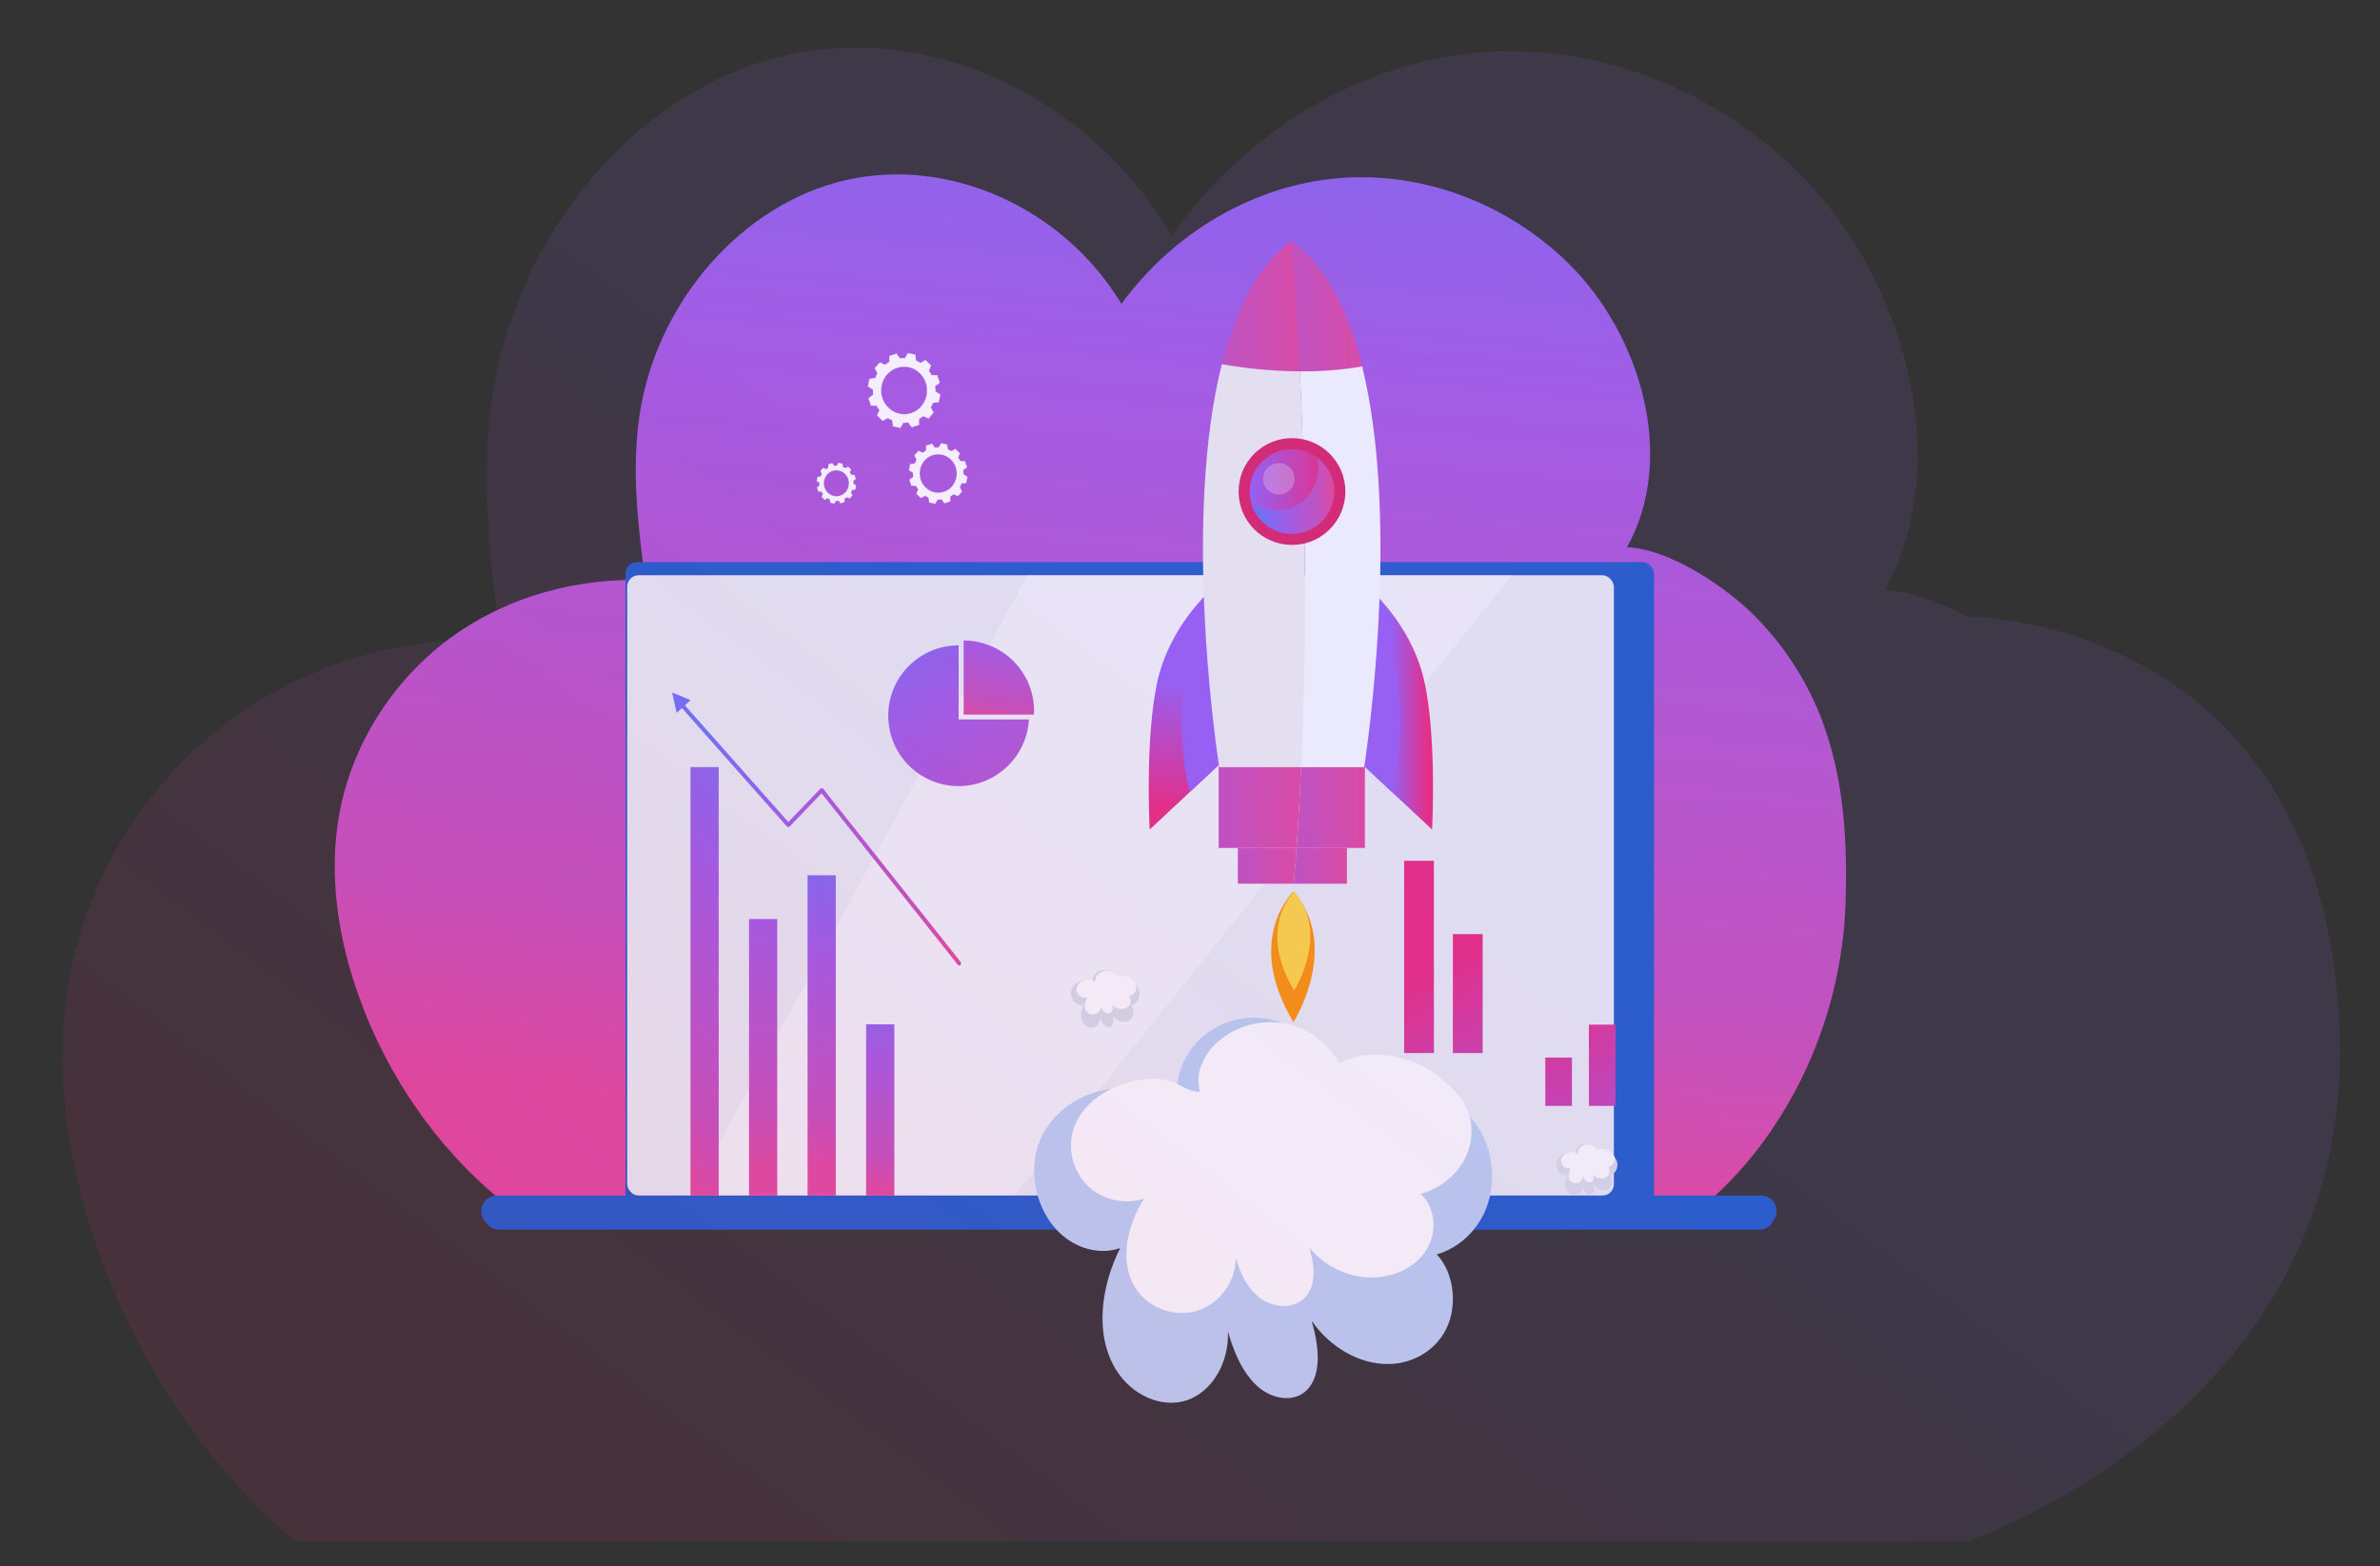 <?xml version="1.0" encoding="UTF-8"?>
<svg id="Layer_1" data-name="Layer 1" xmlns="http://www.w3.org/2000/svg" xmlns:xlink="http://www.w3.org/1999/xlink" viewBox="0 0 1094.22 720">
  <rect x="0" y="0" width="1094.22" height="720" fill="#333333" stroke="none"/>
  <defs>
    <style>
      .cls-1 {
        fill: url(#linear-gradient-12);
      }

      .cls-1, .cls-2, .cls-3, .cls-4, .cls-5, .cls-6, .cls-7, .cls-8, .cls-9, .cls-10, .cls-11, .cls-12, .cls-13, .cls-14, .cls-15, .cls-16, .cls-17, .cls-18, .cls-19, .cls-20, .cls-21, .cls-22, .cls-23, .cls-24, .cls-25, .cls-26, .cls-27, .cls-28, .cls-29, .cls-30, .cls-31, .cls-32, .cls-33, .cls-34, .cls-35, .cls-36, .cls-37 {
        stroke-width: 0px;
      }

      .cls-2 {
        fill: url(#linear-gradient-17);
      }

      .cls-3 {
        fill: url(#linear-gradient-19);
      }

      .cls-4 {
        fill: url(#linear-gradient);
      }

      .cls-5 {
        fill: url(#linear-gradient-21);
      }

      .cls-6 {
        opacity: .38;
      }

      .cls-6, .cls-15 {
        fill: #fff;
      }

      .cls-7 {
        fill: url(#linear-gradient-6);
      }

      .cls-8 {
        fill: url(#linear-gradient-15);
      }

      .cls-9 {
        fill: url(#linear-gradient-11);
      }

      .cls-10 {
        fill: url(#linear-gradient-5);
      }

      .cls-11 {
        fill: #f5f9ff;
      }

      .cls-12 {
        fill: url(#linear-gradient-13);
      }

      .cls-13 {
        fill: url(#linear-gradient-16);
      }

      .cls-14 {
        fill: url(#linear-gradient-22);
      }

      .cls-16 {
        fill: #205cc8;
      }

      .cls-17 {
        fill: url(#linear-gradient-20);
      }

      .cls-18 {
        fill: #e8ebf0;
      }

      .cls-19 {
        fill: url(#linear-gradient-14);
      }

      .cls-20 {
        fill: url(#linear-gradient-2);
      }

      .cls-21 {
        fill: #d6dce5;
      }

      .cls-22 {
        fill: #ffd73e;
      }

      .cls-23 {
        fill: #bbd0ef;
      }

      .cls-24 {
        fill: url(#linear-gradient-7);
      }

      .cls-25 {
        fill: url(#linear-gradient-3);
      }

      .cls-26 {
        fill: url(#linear-gradient-9);
      }

      .cls-27 {
        fill: #fc9202;
      }

      .cls-28 {
        fill: #f2f5f9;
        opacity: .28;
      }

      .cls-29 {
        fill: url(#linear-gradient-8);
      }

      .cls-30 {
        fill: url(#linear-gradient-18);
      }

      .cls-31 {
        fill: #9660f3;
      }

      .cls-32 {
        fill: #d9256a;
      }

      .cls-33 {
        fill: url(#linear-gradient-10);
      }

      .cls-34 {
        fill: url(#linear-gradient-4);
      }

      .cls-35 {
        fill: #fcfcfc;
      }

      .cls-36 {
        fill: #ecedef;
      }

      .cls-37 {
        fill: url(#linear-gradient-23);
        opacity: .11;
      }
    </style>
    <linearGradient id="linear-gradient" x1="551.84" y1="-156.44" x2="487.25" y2="559.98" gradientUnits="userSpaceOnUse">
      <stop offset=".13" stop-color="#6d72f5"/>
      <stop offset=".45" stop-color="#a35be3"/>
      <stop offset=".83" stop-color="#c750b9"/>
      <stop offset=".95" stop-color="#e0499e"/>
    </linearGradient>
    <linearGradient id="linear-gradient-2" x1="419.71" y1="352.68" x2="265.56" y2="511.23" xlink:href="#linear-gradient"/>
    <linearGradient id="linear-gradient-3" x1="367.52" y1="318.74" x2="344.53" y2="549.72" xlink:href="#linear-gradient"/>
    <linearGradient id="linear-gradient-4" x1="378.71" y1="350.57" x2="377.24" y2="547.3" xlink:href="#linear-gradient"/>
    <linearGradient id="linear-gradient-5" x1="407.28" y1="423.34" x2="403.37" y2="554.49" xlink:href="#linear-gradient"/>
    <linearGradient id="linear-gradient-6" x1="308.98" y1="381.15" x2="441.9" y2="381.15" xlink:href="#linear-gradient"/>
    <linearGradient id="linear-gradient-7" x1="466.9" y1="263.93" x2="455.53" y2="334.35" xlink:href="#linear-gradient"/>
    <linearGradient id="linear-gradient-8" x1="377.1" y1="243.7" x2="505.31" y2="427.7" xlink:href="#linear-gradient"/>
    <linearGradient id="linear-gradient-9" x1="770.99" y1="656.14" x2="643.75" y2="424.19" gradientUnits="userSpaceOnUse">
      <stop offset=".4" stop-color="#9660f3"/>
      <stop offset=".91" stop-color="#eb2a7d"/>
    </linearGradient>
    <linearGradient id="linear-gradient-10" x1="781.1" y1="650.59" x2="653.87" y2="418.64" xlink:href="#linear-gradient-9"/>
    <linearGradient id="linear-gradient-11" x1="801.35" y1="651.87" x2="687.61" y2="444.53" xlink:href="#linear-gradient-9"/>
    <linearGradient id="linear-gradient-12" x1="819.94" y1="641.67" x2="706.21" y2="434.33" xlink:href="#linear-gradient-9"/>
    <linearGradient id="linear-gradient-13" x1="626.69" y1="324.73" x2="658.85" y2="324.73" xlink:href="#linear-gradient-9"/>
    <linearGradient id="linear-gradient-14" x1="551.56" y1="267.28" x2="541.17" y2="382.54" xlink:href="#linear-gradient-9"/>
    <linearGradient id="linear-gradient-15" x1="569.11" y1="398.08" x2="596.11" y2="398.08" gradientUnits="userSpaceOnUse">
      <stop offset=".16" stop-color="#c750b9"/>
      <stop offset=".95" stop-color="#e0499e"/>
    </linearGradient>
    <linearGradient id="linear-gradient-16" x1="594.82" x2="619.27" xlink:href="#linear-gradient-15"/>
    <linearGradient id="linear-gradient-17" x1="596.11" y1="369.29" x2="627.52" y2="369.29" xlink:href="#linear-gradient-15"/>
    <linearGradient id="linear-gradient-18" x1="560.29" y1="370.52" x2="598.21" y2="370.52" xlink:href="#linear-gradient-15"/>
    <linearGradient id="linear-gradient-19" x1="593.96" y1="140.82" x2="626.26" y2="140.82" xlink:href="#linear-gradient-15"/>
    <linearGradient id="linear-gradient-20" x1="561.73" y1="140.78" x2="597.6" y2="140.78" xlink:href="#linear-gradient-15"/>
    <linearGradient id="linear-gradient-21" x1="574.56" y1="225.99" x2="613.45" y2="225.99" gradientUnits="userSpaceOnUse">
      <stop offset="0" stop-color="#9660f3"/>
      <stop offset=".91" stop-color="#eb2a7d"/>
    </linearGradient>
    <linearGradient id="linear-gradient-22" x1="575.28" y1="227.84" x2="613.45" y2="227.84" xlink:href="#linear-gradient"/>
    <linearGradient id="linear-gradient-23" x1="846.6" y1="92.3" x2="289.77" y2="825.7" xlink:href="#linear-gradient-9"/>
  </defs>
  <path class="cls-4" d="m229.38,551.08c-28.54-23.67-50.97-55.94-64.13-92.25-9.76-26.93-14.45-56.69-9.17-85.06,6.17-33.14,25.97-62.49,51.9-81.14,25.94-18.65,57.59-26.95,88.67-25.94-3.38-25.07-6.35-50.64-2.64-75.66,7.74-52.21,47.06-97.15,94.63-108.16,47.57-11.01,100.31,12.61,126.95,56.85,23.93-32.87,60.72-54.3,99.15-57.75,38.43-3.45,77.95,11.11,106.52,39.26,32.92,32.43,49.84,89.11,26.75,130.37,19.93.75,46.69,19.05,59.75,32.62,34.69,36.04,42.5,79,40.75,131.13-1.75,52.13-24.86,102.99-61.87,136.18"/>
  <path class="cls-15" d="m403.3,191.06l2.56,2.39,2.32-1.33c.67.42,1.35.78,2.06,1.09l.32,2.74,3.35.75,1.36-2.36h-.01c.39,0,.78,0,1.17-.02.39-.02.78-.06,1.17-.11h-.01s1.6,2.21,1.6,2.21l3.26-1.09.04-2.76c.67-.37,1.32-.8,1.94-1.29l2.45,1.09,2.29-2.63-1.3-2.41c.41-.69.76-1.4,1.05-2.14l2.64-.32.71-3.47-2.28-1.42c0-.4,0-.8-.02-1.2-.02-.4-.06-.81-.11-1.21h0s2.13-1.63,2.13-1.63l-1.06-3.38-2.66-.05c-.37-.69-.78-1.37-1.26-2.01l1.04-2.53-2.55-2.38-2.32,1.33c-.67-.43-1.36-.79-2.06-1.09l-.32-2.73-3.36-.75-1.36,2.36c-.39,0-.78,0-1.16.02-.39.02-.78.06-1.16.1l-1.58-2.21-3.26,1.09-.04,2.75c-.67.38-1.32.81-1.94,1.3l-2.44-1.09-2.3,2.63,1.3,2.41c-.41.69-.76,1.4-1.05,2.13l-2.64.32-.71,3.47,2.28,1.42h0c0,.39-.01.8.02,1.2.01.39.06.8.1,1.19l-2.12,1.64,1.06,3.38,2.66.05c.36.7.78,1.37,1.26,2.01l-1.05,2.53Zm4.47-18.92c3.92-4.5,10.63-4.85,14.99-.77,4.36,4.07,4.72,11.03.8,15.53-3.92,4.5-10.63,4.84-14.99.77-4.36-4.08-4.72-11.03-.8-15.53Z"/>
  <path class="cls-15" d="m403.25,191.11c.85.8,1.7,1.59,2.56,2.39.03.02.06.02.09,0,.47-.27.94-.54,1.41-.81.21-.12.55-.41.78-.45.3-.05.76.35,1.07.52.31.16.88.31,1.03.59.11.22.08.68.11.93.06.55.13,1.11.19,1.66,0,.03.02.06.06.07,1.12.25,2.24.5,3.35.75.03,0,.06,0,.08-.04.45-.79.91-1.57,1.36-2.36.02-.03,0-.08-.03-.1.62.32,1.67.17,2.26-.12-.04.02-.07.07-.04.11.53.74,1.06,1.47,1.6,2.21.02.03.05.04.08.03,1.09-.36,2.17-.72,3.26-1.09.03-.01.05-.04.05-.07,0-.56.01-1.11.02-1.67,0-.25-.08-.7.01-.93.11-.29.67-.5.96-.69.29-.19.71-.64,1.01-.63.24.01.61.27.83.37.49.22.99.44,1.48.66.03.01.06,0,.09-.02.76-.88,1.53-1.76,2.29-2.63.02-.03.02-.06,0-.09-.26-.49-.52-.97-.79-1.46-.12-.22-.4-.57-.44-.81-.05-.31.34-.79.5-1.11.16-.32.3-.92.57-1.06.21-.11.66-.08.89-.11.53-.06,1.07-.13,1.6-.19.03,0,.06-.02.07-.06.24-1.16.47-2.31.71-3.47,0-.03,0-.06-.04-.08-.57-.36-1.15-.71-1.72-1.07-.4-.25-.43-.23-.52-.68-.12-.62.16-1.42-.26-1.95.02.03.07.05.1.02.71-.55,1.42-1.09,2.13-1.64.03-.02.04-.05.03-.09-.35-1.13-.71-2.25-1.06-3.38-.01-.03-.04-.05-.07-.05-.54,0-1.07-.02-1.61-.03-.24,0-.68.07-.9-.02-.29-.12-.49-.69-.68-.99-.19-.3-.62-.74-.61-1.05.01-.25.26-.63.35-.85.21-.51.42-1.02.63-1.53.01-.03,0-.07-.02-.09-.85-.79-1.7-1.59-2.55-2.38-.02-.02-.06-.02-.09,0-.47.27-.94.54-1.41.81-.21.12-.55.41-.78.45-.3.05-.77-.36-1.07-.52-.31-.16-.88-.31-1.02-.59-.11-.22-.08-.68-.11-.92-.06-.55-.13-1.1-.19-1.66,0-.03-.02-.06-.06-.07-1.12-.25-2.24-.5-3.36-.75-.03,0-.06,0-.08.04-.27.48-.55.95-.82,1.43-.12.21-.27.65-.46.8-.24.19-.84.09-1.18.11-.34.02-.93.18-1.19.02-.2-.13-.4-.56-.54-.75-.32-.45-.64-.89-.96-1.34-.02-.03-.05-.04-.08-.03-1.09.36-2.18.72-3.26,1.09-.03.01-.05.04-.05.07,0,.56-.01,1.11-.02,1.67,0,.25.07.7-.01.93-.11.3-.67.5-.96.7-.29.2-.71.64-1.01.63-.24-.01-.61-.27-.83-.37-.49-.22-.99-.44-1.48-.66-.03-.01-.06,0-.09.02-.77.88-1.53,1.76-2.3,2.63-.02.03-.02.06,0,.09.26.49.53.97.79,1.46.12.22.4.57.44.81.05.31-.34.79-.5,1.11-.16.32-.3.91-.57,1.06-.21.11-.66.08-.89.11-.53.06-1.07.13-1.6.19-.03,0-.06.02-.07.06-.24,1.16-.47,2.31-.71,3.47,0,.03,0,.06.04.08.76.47,1.52.94,2.28,1.42.03.02.08,0,.1-.03-.22.57-.1,1.17-.07,1.77.03.64.05.57-.43.93-.53.41-1.07.83-1.6,1.24-.03.02-.04.05-.03.09.35,1.13.71,2.25,1.06,3.38.01.03.04.05.07.05.54,0,1.08.02,1.62.03.24,0,.68-.08.9.02.28.12.48.69.67.99.19.3.62.74.61,1.05-.01.25-.26.63-.35.85-.21.51-.42,1.02-.64,1.53-.04.09.09.16.13.07.28-.68.87-1.58.96-2.31.09-.79-.78-1.58-1.17-2.3-.01-.02-.04-.03-.06-.03-.56-.01-2.27.24-2.6-.03-.19-.15-.27-.86-.35-1.11-.18-.58-.48-1.22-.57-1.82-.08-.51-.18-.21.17-.6.37-.41.93-.71,1.37-1.06.84-.68.32-1.72.34-2.8,0-.07-.11-.1-.13-.03.09-.22-2.05-1.19-2.12-1.54-.09-.49.28-1.35.38-1.84.05-.23.16-1.3.27-1.39.57-.5,2,.09,2.64-.33.15-.1,1.09-1.98,1.07-2.17-.02-.22-.22-.46-.33-.66-.22-.41-.89-1.23-.91-1.69,0-.23.45-.64.69-.93.37-.42.82-1.19,1.3-1.48.41-.25.36-.15.98.13.37.17,1.16.72,1.57.7.38-.02.91-.59,1.25-.81.27-.18.68-.32.83-.59.21-.38.02-1.48.02-1.91,0-.75-.12-.65.48-.9.69-.28,1.43-.48,2.13-.71.69-.23.56-.2.99.41.37.52.75,1.04,1.12,1.57.01.02.04.04.06.03.54-.06,1.94.14,2.36-.14.25-.16.48-.83.63-1.08.15-.26.58-1.21.74-1.25.44-.12,1.44.32,1.88.42.24.05,1.25.17,1.35.28.24.3.18,1.51.22,1.9.03.22,0,.66.12.85.15.23,1.88,1.12,2.12,1.11.75-.02,1.72-1.38,2.35-1.27.33.06,2.39,2.01,2.43,2.25.14.77-1.1,1.76-1.03,2.56.02.26,1.09,1.91,1.3,2.05.27.17,1.05.02,1.36.03.56.01,1.09-.11,1.34.22.39.53.51,1.62.71,2.25.24.77.39.73-.22,1.19-.21.16-1.59,1.16-1.52,1.25-.04-.05-.14-.04-.13.04.07.58-.12,1.97.14,2.44.09.17.55.35.69.44.3.19,1.45.65,1.58.98.04.1-.2.91-.24,1.11-.12.57-.13,1.55-.42,2.05-.19.32-.23.23-.76.29-.45.05-1.39-.03-1.78.21-.3.19-.36.55-.53.92-.15.32-.69,1.01-.67,1.34.03.42.59,1.09.79,1.46.16.29.47.77.44.95-.07.4-1,1.14-1.26,1.45-.18.21-.67,1-.94,1.07-.16.05-1.16-.54-1.42-.65-.25-.11-.71-.44-.98-.44-.45,0-1.55,1.05-1.99,1.3-.02.01-.03.04-.03.07,0,.7.19,1.78-.03,2.43-.17.51-.93.58-1.59.79-.63.21-1.33.64-1.74.31-.29-.24-1.18-1.96-1.43-1.84.07-.03.06-.16-.03-.14-.78.1-1.55.14-2.34.12-.07,0-.09.11-.03.14-.19-.1-.97,1.74-1.22,1.99-.37.37-1.11.01-1.76-.13-.66-.15-1.46-.12-1.66-.63-.27-.69.08-1.78-.28-2.42-.11-.2-1.93-1.17-2.15-1.15-.53.04-1.32.75-1.78,1.02-.73.42-.7.13-1.36-.49-.56-.52-1.12-1.04-1.67-1.56-.07-.06-.16.05-.1.11Z"/>
  <path class="cls-15" d="m407.82,172.19c3.01-3.33,7.7-4.53,11.83-2.77,4,1.71,6.64,5.89,6.56,10.36-.08,4.61-3.09,8.76-7.33,10.15-4.24,1.39-8.95-.21-11.64-3.87-3.06-4.17-2.67-9.99.58-13.87.06-.07-.05-.17-.11-.1-2.89,3.45-3.59,8.36-1.55,12.47,2.1,4.23,6.7,6.62,11.22,5.88,4.32-.71,7.87-4.22,8.74-8.65.91-4.56-1.13-9.35-4.99-11.76-4.39-2.74-9.98-1.75-13.43,2.06-.06.07.04.17.11.1Z"/>
  <path class="cls-15" d="m377.78,228.49l1.4,1.3,1.27-.73c.36.23.74.43,1.13.59l.17,1.49,1.83.41.74-1.29h0c.21,0,.43,0,.64,0,.21,0,.43-.03.64-.06h0s.87,1.21.87,1.21l1.78-.59.02-1.51c.37-.2.72-.44,1.06-.71l1.34.59,1.25-1.44-.71-1.31c.22-.38.41-.77.57-1.17l1.44-.17.39-1.9-1.25-.77c0-.22,0-.44-.01-.65,0-.22-.03-.44-.06-.66h0s1.16-.89,1.16-.89l-.58-1.85-1.45-.03c-.2-.38-.43-.75-.69-1.1l.57-1.38-1.39-1.3-1.27.73c-.37-.23-.74-.43-1.13-.6l-.17-1.49-1.83-.41-.74,1.29c-.21,0-.42,0-.63.01-.21,0-.43.03-.64.06l-.86-1.21-1.78.59-.02,1.5c-.37.21-.72.44-1.06.71l-1.33-.6-1.25,1.44.71,1.32c-.22.38-.41.76-.57,1.16l-1.44.17-.39,1.9,1.25.77h0c0,.21,0,.43,0,.66,0,.22.03.44.06.65l-1.16.9.58,1.85,1.45.03c.2.38.43.75.69,1.1l-.57,1.38Zm2.44-10.33c2.14-2.46,5.81-2.65,8.19-.42,2.38,2.23,2.58,6.02.43,8.48-2.14,2.46-5.81,2.65-8.19.42-2.38-2.23-2.58-6.02-.44-8.48Z"/>
  <path class="cls-15" d="m377.75,228.52c.47.43.93.87,1.4,1.3.01.01.03.01.05,0,.26-.15.51-.29.77-.44.11-.07.3-.23.43-.25.17-.03.42.19.59.28.17.09.48.17.56.32.06.12.04.37.06.51.04.3.07.6.11.91,0,.02.01.03.03.04.61.14,1.22.27,1.83.41.02,0,.03,0,.04-.02.25-.43.5-.86.74-1.29.01-.02,0-.05-.02-.05.34.17.91.09,1.23-.07-.02.01-.04.04-.02.06l.87,1.21s.03.02.05.02c.59-.2,1.19-.4,1.78-.59.02,0,.03-.02.03-.04,0-.3,0-.61.01-.91,0-.13-.04-.38,0-.51.06-.16.36-.27.52-.38.16-.11.39-.35.55-.34.13,0,.33.15.45.2l.81.36s.03,0,.05,0c.42-.48.84-.96,1.25-1.44.01-.01.01-.03,0-.05-.14-.27-.29-.53-.43-.8-.06-.12-.22-.31-.24-.44-.03-.17.19-.43.27-.61.09-.17.16-.5.31-.58.12-.06.36-.04.49-.06.29-.03.58-.07.87-.1.02,0,.03-.01.04-.03.13-.63.26-1.26.39-1.9,0-.02,0-.04-.02-.04-.31-.19-.63-.39-.94-.58-.22-.14-.23-.13-.28-.37-.07-.34.09-.77-.14-1.07.01.02.04.03.05.01.39-.3.77-.6,1.16-.9.01-.01.02-.03.02-.05-.19-.62-.39-1.23-.58-1.85,0-.02-.02-.03-.04-.03-.29,0-.59-.01-.88-.02-.13,0-.37.04-.49,0-.16-.06-.27-.38-.37-.54-.1-.16-.34-.4-.33-.58,0-.14.14-.34.19-.47.12-.28.23-.56.35-.84,0-.02,0-.04,0-.05-.46-.43-.93-.87-1.39-1.3-.01-.01-.03-.01-.05,0-.26.15-.51.29-.77.44-.11.07-.3.23-.43.25-.17.03-.42-.19-.59-.28-.17-.09-.48-.17-.56-.32-.06-.12-.04-.37-.06-.5-.04-.3-.07-.6-.11-.91,0-.02-.01-.03-.03-.04-.61-.14-1.22-.27-1.83-.41-.02,0-.03,0-.04.02-.15.26-.3.52-.45.78-.06.11-.15.36-.25.44-.13.1-.46.05-.64.06-.19,0-.51.1-.65,0-.11-.07-.22-.3-.29-.41-.17-.24-.35-.49-.52-.73-.01-.01-.03-.02-.04-.02-.59.2-1.19.4-1.78.59-.02,0-.03.02-.03.04,0,.3,0,.61-.01.91,0,.13.04.38,0,.51-.06.16-.36.28-.52.38-.16.11-.39.35-.55.34-.13,0-.33-.15-.45-.2-.27-.12-.54-.24-.81-.36-.02,0-.03,0-.05,0-.42.48-.84.96-1.25,1.44-.01.01-.01.03,0,.05.14.27.29.53.43.8.06.12.22.31.24.44.03.17-.19.43-.27.61-.09.17-.16.5-.31.58-.12.06-.36.04-.49.06-.29.04-.58.07-.88.11-.02,0-.03.01-.04.03-.13.63-.26,1.26-.39,1.9,0,.02,0,.04.02.04.42.26.83.52,1.25.77.02.01.05,0,.05-.02-.12.31-.06.64-.04.97.02.35.02.31-.23.51-.29.23-.58.45-.88.68-.01.01-.02.03-.02.05.19.62.39,1.23.58,1.85,0,.02.02.03.04.03.29,0,.59.01.88.02.13,0,.37-.04.49,0,.15.06.26.38.37.54.1.17.34.4.33.57,0,.14-.14.34-.19.47-.12.28-.23.56-.35.84-.02.05.05.09.07.04.15-.37.48-.86.52-1.26.05-.43-.43-.86-.64-1.26,0-.01-.02-.02-.03-.02-.3,0-1.24.13-1.42-.02-.1-.08-.15-.47-.19-.6-.1-.31-.26-.66-.31-.99-.04-.28-.1-.12.09-.33.2-.23.51-.39.75-.58.46-.37.18-.94.18-1.53,0-.04-.06-.05-.07-.02.05-.12-1.12-.65-1.16-.84-.05-.27.15-.74.21-1,.03-.13.09-.71.15-.76.31-.27,1.09.05,1.44-.18.08-.05.59-1.08.59-1.18,0-.12-.12-.25-.18-.36-.12-.22-.49-.67-.5-.92,0-.13.24-.35.38-.51.2-.23.45-.65.71-.81.22-.14.2-.08.54.07.2.09.63.39.86.38.21-.01.5-.32.68-.44.15-.1.37-.17.45-.32.11-.21.01-.81.01-1.04,0-.41-.07-.36.26-.49.38-.16.78-.26,1.17-.39.37-.12.3-.11.54.22.2.29.41.57.61.86,0,.01.02.02.03.02.3-.03,1.06.08,1.29-.07.14-.09.26-.45.34-.59.08-.14.32-.66.41-.68.24-.07.78.18,1.03.23.13.03.68.09.74.16.13.16.1.82.12,1.04.01.12,0,.36.06.46.08.13,1.03.61,1.16.61.41,0,.94-.76,1.28-.69.18.03,1.31,1.1,1.33,1.23.08.42-.6.96-.56,1.4.01.14.59,1.05.71,1.12.15.09.57.01.74.02.31,0,.59-.06.73.12.21.29.28.89.39,1.23.13.42.21.4-.12.65-.11.09-.87.63-.83.68-.02-.03-.08-.02-.07.02.04.32-.06,1.08.08,1.34.05.09.3.19.38.24.17.1.79.35.87.54.02.06-.11.5-.13.6-.06.31-.07.85-.23,1.12-.1.17-.13.12-.41.16-.25.03-.76-.02-.97.12-.16.1-.19.3-.29.5-.08.17-.38.55-.36.73.02.23.32.6.43.8.09.16.26.42.24.52-.04.22-.54.62-.69.79-.1.11-.37.54-.51.59-.09.03-.64-.3-.77-.36-.14-.06-.39-.24-.54-.24-.25,0-.85.57-1.09.71-.01,0-.02.02-.02.04,0,.38.1.97-.02,1.33-.09.28-.51.31-.87.43-.35.12-.72.35-.95.17-.16-.13-.65-1.07-.78-1.01.04-.02.03-.08-.01-.08-.43.05-.85.08-1.28.06-.04,0-.05.06-.02.08-.1-.05-.53.95-.67,1.09-.2.2-.61,0-.96-.07-.36-.08-.8-.07-.91-.34-.15-.38.04-.97-.15-1.32-.06-.11-1.05-.64-1.17-.63-.29.02-.72.41-.97.56-.4.23-.38.07-.74-.27-.3-.28-.61-.57-.91-.85-.04-.04-.09.02-.05.06Z"/>
  <path class="cls-15" d="m380.25,218.19c1.65-1.82,4.21-2.48,6.46-1.51,2.19.93,3.62,3.22,3.58,5.66-.05,2.52-1.69,4.79-4,5.54-2.31.76-4.89-.11-6.36-2.12-1.67-2.28-1.46-5.46.32-7.58.03-.04-.03-.09-.06-.05-1.58,1.88-1.96,4.57-.85,6.81,1.15,2.31,3.66,3.62,6.13,3.21,2.36-.39,4.3-2.3,4.78-4.73.49-2.49-.61-5.11-2.72-6.42-2.4-1.5-5.45-.96-7.34,1.12-.03.04.02.09.06.05Z"/>
  <path class="cls-15" d="m421.37,227.01l2.06,1.93,1.87-1.08c.54.34,1.09.63,1.66.88l.26,2.21,2.71.6,1.1-1.9h-.01c.32,0,.63,0,.95-.01.31-.01.63-.05.94-.09h-.01s1.29,1.79,1.29,1.79l2.63-.88.03-2.23c.54-.3,1.06-.65,1.56-1.04l1.97.88,1.85-2.13-1.05-1.94c.33-.56.61-1.13.85-1.72l2.13-.25.57-2.8-1.84-1.14c0-.32,0-.65-.02-.97-.01-.33-.05-.65-.09-.98h0s1.72-1.32,1.72-1.32l-.86-2.73-2.15-.04c-.3-.56-.63-1.1-1.02-1.62l.84-2.04-2.06-1.93-1.87,1.08c-.54-.35-1.1-.63-1.66-.88l-.26-2.21-2.71-.61-1.1,1.91c-.31,0-.63,0-.94.02-.31.01-.63.04-.94.08l-1.28-1.79-2.64.88-.03,2.22c-.54.31-1.06.66-1.56,1.05l-1.97-.88-1.85,2.13,1.05,1.94c-.33.55-.61,1.13-.84,1.72l-2.13.26-.57,2.8,1.84,1.14h0c0,.31,0,.64.01.97.01.32.05.65.08.96l-1.72,1.33.86,2.73,2.15.04c.29.56.63,1.1,1.02,1.62l-.85,2.04Zm3.61-15.27c3.16-3.63,8.59-3.91,12.11-.62,3.52,3.29,3.81,8.9.64,12.54-3.16,3.63-8.59,3.91-12.1.62-3.52-3.29-3.81-8.91-.64-12.54Z"/>
  <path class="cls-15" d="m421.34,227.05c.69.64,1.38,1.28,2.06,1.93.02.02.05.02.07,0,.38-.22.76-.44,1.14-.65.17-.1.44-.33.63-.36.24-.04.62.29.87.42.25.13.71.25.83.48.09.18.06.55.09.75.05.45.1.89.16,1.34,0,.03.02.05.05.06.9.2,1.81.4,2.71.6.03,0,.05,0,.06-.03.37-.63.73-1.27,1.1-1.9.02-.03,0-.07-.02-.08.5.26,1.35.14,1.82-.1-.03.02-.05.05-.03.09.43.59.86,1.19,1.29,1.78.02.02.04.03.07.02.88-.29,1.76-.58,2.63-.88.03,0,.04-.03.04-.06,0-.45.01-.9.02-1.35,0-.2-.06-.57,0-.75.09-.24.54-.4.77-.56.24-.16.57-.52.82-.51.19,0,.49.22.67.3l1.2.53s.05,0,.07-.01c.62-.71,1.23-1.42,1.85-2.13.02-.02.02-.05,0-.07-.21-.39-.42-.79-.64-1.18-.09-.17-.32-.46-.35-.66-.04-.25.27-.64.4-.9.13-.26.24-.74.46-.86.17-.09.53-.06.72-.09.43-.05.86-.1,1.29-.15.03,0,.05-.02.05-.05.19-.93.38-1.87.57-2.8,0-.03,0-.05-.03-.07-.46-.29-.93-.58-1.39-.86-.33-.2-.35-.19-.42-.55-.1-.5.13-1.14-.21-1.58.02.02.05.04.08.02.57-.44,1.14-.88,1.72-1.33.02-.02.03-.04.02-.07-.29-.91-.57-1.82-.86-2.73,0-.03-.03-.04-.06-.04-.43,0-.87-.02-1.3-.02-.19,0-.55.06-.73-.01-.23-.09-.39-.56-.55-.8-.15-.24-.5-.6-.49-.85,0-.2.21-.51.28-.69.17-.41.34-.82.51-1.24.01-.02,0-.05-.01-.07-.69-.64-1.37-1.28-2.06-1.93-.02-.02-.05-.02-.07,0-.38.22-.76.44-1.14.65-.17.1-.44.33-.63.36-.24.04-.62-.29-.87-.42-.25-.13-.71-.25-.82-.48-.09-.18-.06-.55-.09-.75-.05-.45-.1-.89-.16-1.34,0-.03-.02-.05-.05-.06-.9-.2-1.81-.4-2.71-.61-.03,0-.05,0-.06.03-.22.39-.44.77-.66,1.16-.1.17-.22.53-.37.64-.2.15-.67.07-.95.09-.27.01-.75.15-.96.01-.16-.1-.32-.45-.43-.6-.26-.36-.52-.72-.78-1.08-.02-.02-.04-.03-.07-.02-.88.29-1.76.59-2.64.88-.03,0-.04.03-.04.06,0,.45-.01.9-.02,1.35,0,.2.06.56,0,.75-.09.24-.54.41-.77.56-.23.16-.57.52-.82.51-.19,0-.49-.22-.67-.3-.4-.18-.8-.36-1.2-.53-.02-.01-.05,0-.07.01-.62.71-1.24,1.42-1.85,2.13-.02.02-.02.05,0,.07.21.39.42.79.64,1.18.09.17.33.46.36.66.04.25-.27.64-.4.9-.13.26-.24.74-.46.85-.17.09-.53.06-.72.09-.43.05-.86.1-1.29.16-.03,0-.05.02-.05.05-.19.93-.38,1.87-.57,2.8,0,.03,0,.05.03.07.61.38,1.23.76,1.84,1.14.03.02.07,0,.08-.03-.18.46-.08.94-.06,1.43.03.52.04.46-.35.75-.43.33-.86.67-1.3,1-.02.02-.03.04-.02.07.29.91.57,1.82.86,2.73,0,.03.03.04.06.04.43,0,.87.02,1.3.02.19,0,.55-.06.73.01.23.09.39.56.54.8.15.24.5.59.49.85,0,.2-.21.51-.29.69-.17.41-.34.82-.51,1.24-.03.07.07.13.1.06.23-.55.71-1.28.77-1.86.07-.64-.63-1.27-.94-1.86-.01-.02-.03-.03-.05-.03-.45,0-1.84.19-2.1-.02-.15-.12-.22-.7-.28-.89-.15-.46-.39-.98-.46-1.47-.06-.41-.14-.17.14-.49.3-.33.75-.57,1.1-.85.68-.55.26-1.39.27-2.26,0-.06-.09-.08-.11-.02.07-.18-1.66-.96-1.71-1.24-.07-.4.22-1.09.3-1.48.04-.19.13-1.05.22-1.13.46-.4,1.61.07,2.13-.26.12-.08.88-1.6.87-1.75-.01-.18-.18-.37-.26-.53-.18-.33-.72-.99-.73-1.36,0-.19.36-.52.56-.75.3-.34.66-.96,1.05-1.2.33-.2.29-.12.79.1.3.13.94.58,1.27.57.31-.02.74-.48,1.01-.65.22-.14.55-.25.67-.47.17-.31.02-1.19.02-1.54,0-.61-.1-.53.38-.73.56-.23,1.15-.38,1.72-.57.55-.18.45-.16.8.33.3.42.6.84.91,1.27.01.02.03.03.05.03.44-.05,1.56.11,1.91-.11.21-.13.39-.67.51-.87.12-.21.47-.97.6-1.01.36-.1,1.16.26,1.52.34.2.04,1.01.13,1.09.23.2.24.14,1.22.18,1.53.02.17,0,.53.09.68.12.19,1.52.9,1.71.9.61-.01,1.39-1.12,1.89-1.02.27.05,1.93,1.62,1.96,1.82.11.62-.89,1.42-.83,2.06.02.21.88,1.55,1.05,1.65.22.14.85.02,1.1.02.46,0,.88-.09,1.08.18.31.43.41,1.31.57,1.82.2.63.31.59-.18.96-.17.13-1.28.93-1.22,1.01-.03-.04-.11-.03-.11.04.06.47-.1,1.59.12,1.97.08.14.45.28.56.35.25.15,1.17.52,1.28.79.03.08-.16.74-.2.89-.09.46-.1,1.25-.34,1.65-.15.26-.19.18-.61.24-.36.04-1.12-.02-1.43.17-.24.15-.29.45-.43.74-.12.26-.56.81-.54,1.08.03.34.48.88.64,1.18.13.24.38.62.35.76-.05.32-.8.92-1.02,1.17-.15.17-.54.8-.76.87-.13.04-.94-.44-1.14-.53-.2-.09-.58-.35-.79-.35-.36,0-1.25.85-1.61,1.05-.02.01-.03.03-.03.05,0,.57.15,1.44-.03,1.96-.14.41-.75.47-1.28.64-.51.17-1.07.52-1.4.25-.24-.19-.96-1.59-1.15-1.49.05-.03.05-.13-.02-.12-.63.08-1.25.11-1.89.1-.06,0-.07.09-.02.11-.15-.08-.78,1.41-.98,1.6-.3.3-.89,0-1.42-.11-.53-.12-1.18-.1-1.34-.51-.22-.56.06-1.44-.23-1.96-.09-.16-1.56-.94-1.73-.93-.43.04-1.06.61-1.43.82-.59.34-.56.11-1.1-.39-.45-.42-.9-.84-1.35-1.26-.06-.05-.13.04-.08.09Z"/>
  <path class="cls-15" d="m425.03,211.77c2.43-2.69,6.22-3.66,9.55-2.24,3.23,1.38,5.36,4.76,5.29,8.36-.07,3.72-2.5,7.07-5.92,8.2-3.42,1.12-7.22-.17-9.4-3.13-2.47-3.37-2.16-8.06.47-11.2.05-.06-.04-.14-.09-.08-2.33,2.78-2.9,6.75-1.25,10.07,1.7,3.41,5.41,5.35,9.06,4.75,3.49-.57,6.35-3.41,7.06-6.99.73-3.69-.91-7.55-4.03-9.49-3.54-2.21-8.06-1.42-10.84,1.66-.05.06.04.14.09.08Z"/>
  <rect class="cls-16" x="287.57" y="258.44" width="472.87" height="301.86" rx="5.3" ry="5.3"/>
  <rect class="cls-18" x="288.35" y="264.48" width="453.64" height="285.22" rx="5.3" ry="5.3"/>
  <polygon class="cls-6" points="472.34 264.48 317.46 549.69 466.42 549.69 695.02 264.48 472.34 264.48"/>
  <path class="cls-16" d="m228.4,549.69h581.25c5.65,0,9.07,6.25,6.03,11.01l-.88,1.38c-1.31,2.06-3.59,3.3-6.03,3.3H229.43c-2.27,0-4.4-1.08-5.75-2.9l-1.02-1.38c-3.49-4.72-.12-11.41,5.75-11.41Z"/>
  <rect class="cls-20" x="317.46" y="352.68" width="12.97" height="197.02"/>
  <rect class="cls-25" x="344.37" y="422.54" width="12.97" height="127.15"/>
  <rect class="cls-34" x="371.29" y="402.42" width="12.97" height="147.27"/>
  <rect class="cls-10" x="398.2" y="470.95" width="12.97" height="78.75"/>
  <path class="cls-7" d="m441.68,442.28c-2.11-2.65-4.21-5.3-6.32-7.96-5.01-6.31-10.02-12.61-15.03-18.92-6.11-7.69-12.22-15.37-18.32-23.06-5.26-6.62-10.52-13.24-15.78-19.86-1.74-2.19-3.48-4.38-5.22-6.57-.8-1.01-1.56-2.17-2.46-3.1-.04-.04-.07-.09-.11-.14-.31-.39-.99-.33-1.31,0-4.48,4.66-8.95,9.31-13.43,13.97-.42.44-.84.87-1.26,1.31-5.22-5.89-10.44-11.78-15.66-17.67-8.66-9.78-17.33-19.55-25.99-29.33-1.97-2.22-3.94-4.44-5.9-6.66l2.59-2.39-8.48-3.51,2.12,9.38,2.41-2.23c5.41,6.11,10.83,12.22,16.24,18.33,8.66,9.78,17.33,19.55,25.99,29.33l6,6.77c.33.37.98.34,1.31,0,4.48-4.66,8.95-9.31,13.43-13.97.41-.42.82-.85,1.22-1.27,1.91,2.4,3.82,4.81,5.73,7.21,5.01,6.31,10.02,12.61,15.03,18.92,6.11,7.69,12.22,15.37,18.32,23.06,5.26,6.62,10.52,13.24,15.78,19.86,1.74,2.19,3.48,4.38,5.22,6.57.8,1.01,1.56,2.17,2.46,3.1.04.04.07.09.11.14.74.93,2.04-.39,1.31-1.31Z"/>
  <path class="cls-24" d="m443.05,294.49v34.08h32.32c.03-.57.05-1.14.05-1.71,0-17.87-14.49-32.37-32.37-32.37Z"/>
  <path class="cls-29" d="m440.74,330.78v-34.08c-17.87,0-32.37,14.49-32.37,32.37,0,.7.03,1.4.07,2.09,1.08,16.9,15.12,30.27,32.29,30.27s31.43-13.57,32.32-30.65h-32.32Z"/>
  <rect class="cls-26" x="645.55" y="395.75" width="13.7" height="88.41"/>
  <rect class="cls-33" x="667.96" y="429.47" width="13.7" height="54.7"/>
  <rect class="cls-9" x="710.47" y="486.25" width="12.25" height="22.21"/>
  <rect class="cls-1" x="730.5" y="471.09" width="12.25" height="37.37"/>
  <path class="cls-12" d="m626.69,268.06s18.66,14.47,26.5,39.06c7.85,24.59,5.23,74.28,5.23,74.28l-31.73-29.64"/>
  <path class="cls-19" d="m560.29,268.06s-18.66,14.47-26.5,39.06c-7.85,24.59-5.23,74.28-5.23,74.28l31.73-29.64"/>
  <path class="cls-8" d="m569.11,389.87v16.41h25.71c.37-4.21.81-9.71,1.28-16.41h-26.99Z"/>
  <path class="cls-13" d="m594.82,406.28h24.44v-16.41h-23.16c-.47,6.71-.92,12.2-1.28,16.41Z"/>
  <path class="cls-2" d="m627.32,348.7c-.35,2.53-.57,3.91-.57,3.91h-28.57c-.19,4.38-.39,8.55-.59,12.51-.49,9.49-1,17.78-1.48,24.75h31.41v-41.17h-.2Z"/>
  <path class="cls-30" d="m560.51,352.61s-.08-.51-.22-1.45v38.71h35.81c.49-6.97,1.01-15.26,1.51-24.75.21-3.96.41-8.13.6-12.51h-37.7Z"/>
  <path class="cls-3" d="m626.26,168.44c-6.13-24.87-16.23-45.84-32.3-57.54,1.55,20.74,2.74,40.72,3.64,59.84,9.14.05,18.96-.55,28.66-2.3Z"/>
  <path class="cls-17" d="m593.96,110.9s-.06-.05-.1-.08c-15.91,11.53-25.98,32.15-32.14,56.65,7.69,1.35,20.85,3.19,35.87,3.27-.9-19.12-2.09-39.1-3.64-59.84Z"/>
  <path class="cls-31" d="m625.4,350.57l14.51,13.52s11.73-38.86-5.88-83.48"/>
  <path class="cls-31" d="m561.57,350.57l-14.51,13.52s-11.73-38.86,5.88-83.48"/>
  <path class="cls-11" d="m626.26,168.44c-9.7,1.75-19.53,2.35-28.66,2.3,3.48,74.02,2.57,135.19.78,177.97-.06,1.32-.11,2.62-.17,3.91h29s.22-1.38.58-3.91c2.87-20.15,14.78-114.03-1.53-180.27Z"/>
  <path class="cls-36" d="m597.6,170.74c-15.02-.08-28.18-1.92-35.87-3.27-17.51,69.6-3.39,170.53-1.43,183.7.14.94.22,1.45.22,1.45h37.7c.06-1.29.11-2.59.17-3.91,1.79-42.78,2.7-103.95-.78-177.97Z"/>
  <circle class="cls-32" cx="594" cy="225.99" r="24.55"/>
  <circle class="cls-5" cx="594" cy="225.99" r="19.44"/>
  <path class="cls-14" d="m605.36,210.24c.46,1.65.72,3.39.72,5.18,0,10.74-8.7,19.44-19.44,19.44-4.25,0-8.16-1.38-11.36-3.69,2.27,8.22,9.78,14.26,18.72,14.26,10.74,0,19.44-8.7,19.44-19.44,0-6.49-3.19-12.23-8.08-15.76Z"/>
  <circle class="cls-28" cx="587.94" cy="220.15" r="7.22"/>
  <path class="cls-27" d="m594.67,409.95s-23.01,21.61,0,60.02c0,0,22.01-34.61,0-60.02Z"/>
  <path class="cls-22" d="m594.99,409.95s-17.43,16.36,0,45.46c0,0,16.67-26.21,0-45.46Z"/>
  <path class="cls-23" d="m615.09,494.77c-6.28-12.82-17.44-22.51-29.57-25.7-12.13-3.18-25,.21-34.11,8.99-7.59,7.31-12.6,19.64-9.13,31.13-5.4.17-10.23-4.5-15.41-6.85-4.6-2.08-9.55-2.32-14.32-1.91-17.05,1.46-34.32,13.44-36.84,33.08-1.49,11.56,2.69,24.37,10.59,32.47,7.9,8.1,19.23,11.19,28.72,7.84-8.36,16.47-12.2,39.04-2.05,55.75,7.31,12.03,21.29,18.1,32.77,14.22s19.49-17.41,18.77-31.67c2.74,9.46,6.72,19.04,13.59,25.22,6.87,6.18,17.22,7.79,23.12,1.37,6.74-7.33,4.95-20.64,1.82-31.45,8.68,12.54,22.43,20.19,35.7,19.87,10.57-.25,21.04-5.82,26.19-16.19,5.16-10.37,3.79-25.59-4.37-34.2,10.27-2.99,19.23-11.18,23.23-22.51,4-11.33,2.61-25.67-4.25-35.98-2.31-3.47-5.14-6.43-8.06-9.2-7.87-7.47-16.69-13.86-26.3-16.92-9.61-3.06-20.09-2.54-28.24,3.1"/>
  <path class="cls-35" d="m615.85,488.94c-5.11-9.41-14.58-16.33-25.09-18.35-10.51-2.02-21.87.91-30.1,7.75-6.86,5.7-11.61,15.07-8.92,23.57-4.73.29-8.81-3.06-13.27-4.67-3.96-1.42-8.28-1.45-12.46-1-14.95,1.61-30.41,11.08-33.21,25.86-1.65,8.7,1.62,18.16,8.29,23.99,6.67,5.83,16.48,7.8,24.88,5.01-7.8,12.58-11.84,29.58-3.46,41.79,6.03,8.79,18.08,12.91,28.23,9.66,10.15-3.25,17.56-13.61,17.36-24.27,2.11,7,5.31,14.05,11.13,18.47,5.82,4.42,14.82,5.32,20.18.34,6.12-5.69,4.95-15.59,2.53-23.59,7.22,9.13,19.01,14.44,30.63,13.8,9.25-.51,18.57-4.99,23.39-12.9,4.82-7.91,4.08-19.27-2.8-25.47,9.07-2.54,17.15-8.94,20.99-17.54,3.84-8.6,3.05-19.29-2.64-26.8-1.91-2.53-6.72-6.98-9.19-8.96-6.66-5.36-11.77-7.55-20.08-9.56-8.31-2.01-19.11-1.6-26.4,2.86"/>
  <path class="cls-21" d="m734.11,529.44c-.84-1.71-2.33-3.01-3.95-3.43-1.62-.43-3.34.03-4.56,1.2-1.01.98-1.68,2.62-1.22,4.16-.72.02-1.37-.6-2.06-.92-.61-.28-1.28-.31-1.91-.26-2.28.2-4.59,1.8-4.92,4.42-.2,1.55.36,3.26,1.42,4.34,1.06,1.08,2.57,1.5,3.84,1.05-1.12,2.2-1.63,5.22-.27,7.45.98,1.61,2.85,2.42,4.38,1.9,1.53-.52,2.6-2.33,2.51-4.23.37,1.26.9,2.54,1.82,3.37s2.3,1.04,3.09.18c.9-.98.66-2.76.24-4.2,1.16,1.68,3,2.7,4.77,2.66,1.41-.03,2.81-.78,3.5-2.16s.51-3.42-.58-4.57c1.37-.4,2.57-1.49,3.1-3.01s.35-3.43-.57-4.81c-.31-.46-.69-.86-1.08-1.23-1.05-1-2.23-1.85-3.51-2.26s-2.68-.34-3.77.41"/>
  <path class="cls-35" d="m734.21,528.66c-.68-1.26-1.95-2.18-3.35-2.45s-2.92.12-4.02,1.04c-.92.76-1.55,2.01-1.19,3.15-.63.04-1.18-.41-1.77-.62-.53-.19-1.11-.19-1.67-.13-2,.21-4.06,1.48-4.44,3.46-.22,1.16.22,2.43,1.11,3.21s2.2,1.04,3.33.67c-1.04,1.68-1.58,3.95-.46,5.58.81,1.17,2.42,1.73,3.77,1.29s2.35-1.82,2.32-3.24c.28.94.71,1.88,1.49,2.47s1.98.71,2.7.04c.82-.76.66-2.08.34-3.15.96,1.22,2.54,1.93,4.09,1.84,1.24-.07,2.48-.67,3.13-1.72s.55-2.58-.37-3.4c1.21-.34,2.29-1.2,2.8-2.34s.41-2.58-.35-3.58c-.26-.34-.9-.93-1.23-1.2-.89-.72-1.57-1.01-2.68-1.28s-2.55-.21-3.53.38"/>
  <path class="cls-21" d="m513.25,450.1c-.94-1.92-2.61-3.37-4.42-3.84-1.81-.48-3.74.03-5.1,1.34-1.13,1.09-1.88,2.94-1.36,4.65-.81.03-1.53-.67-2.3-1.02-.69-.31-1.43-.35-2.14-.29-2.55.22-5.13,2.01-5.51,4.95-.22,1.73.4,3.64,1.58,4.85s2.87,1.67,4.29,1.17c-1.25,2.46-1.82,5.84-.31,8.34,1.09,1.8,3.18,2.71,4.9,2.13s2.91-2.6,2.81-4.74c.41,1.41,1.01,2.85,2.03,3.77s2.57,1.16,3.46.21c1.01-1.1.74-3.09.27-4.7,1.3,1.87,3.35,3.02,5.34,2.97,1.58-.04,3.15-.87,3.92-2.42s.57-3.83-.65-5.11c1.53-.45,2.87-1.67,3.47-3.37.6-1.69.39-3.84-.63-5.38-.34-.52-.77-.96-1.21-1.37-1.18-1.12-2.5-2.07-3.93-2.53s-3-.38-4.22.46"/>
  <path class="cls-35" d="m513.36,449.23c-.76-1.41-2.18-2.44-3.75-2.74s-3.27.14-4.5,1.16c-1.03.85-1.74,2.25-1.33,3.52-.71.04-1.32-.46-1.98-.7-.59-.21-1.24-.22-1.86-.15-2.24.24-4.55,1.66-4.96,3.87-.25,1.3.24,2.72,1.24,3.59s2.46,1.17,3.72.75c-1.17,1.88-1.77,4.42-.52,6.25.9,1.31,2.7,1.93,4.22,1.44,1.52-.49,2.63-2.03,2.6-3.63.32,1.05.79,2.1,1.66,2.76s2.22.79,3.02.05c.91-.85.74-2.33.38-3.53,1.08,1.36,2.84,2.16,4.58,2.06,1.38-.08,2.78-.75,3.5-1.93s.61-2.88-.42-3.81c1.36-.38,2.56-1.34,3.14-2.62.57-1.29.46-2.88-.39-4.01-.29-.38-1-1.04-1.37-1.34-1-.8-1.76-1.13-3-1.43s-2.86-.24-3.95.43"/>
  <path class="cls-37" d="m904.35,708.57l-768.9-.03c-40.28-34.47-71.96-81.5-90.57-134.4-13.79-39.25-20.45-82.63-13.03-124,8.66-48.31,36.56-91.12,73.12-118.33,36.56-27.22,81.2-39.35,125.04-37.93-4.8-36.54-9.02-73.81-3.81-110.28,10.86-76.12,66.26-141.67,133.35-157.77,67.09-16.11,141.52,18.26,179.14,82.73,33.72-47.95,85.58-79.22,139.79-84.31,54.2-5.07,109.97,16.11,150.3,57.12,46.47,47.23,70.4,129.84,37.88,190.01,11.6.43,24.83,5.24,37.68,12.11,0,0,158.68-.61,170.95,181.97,12.28,182.58-170.95,243.1-170.95,243.1Z"/>
</svg>